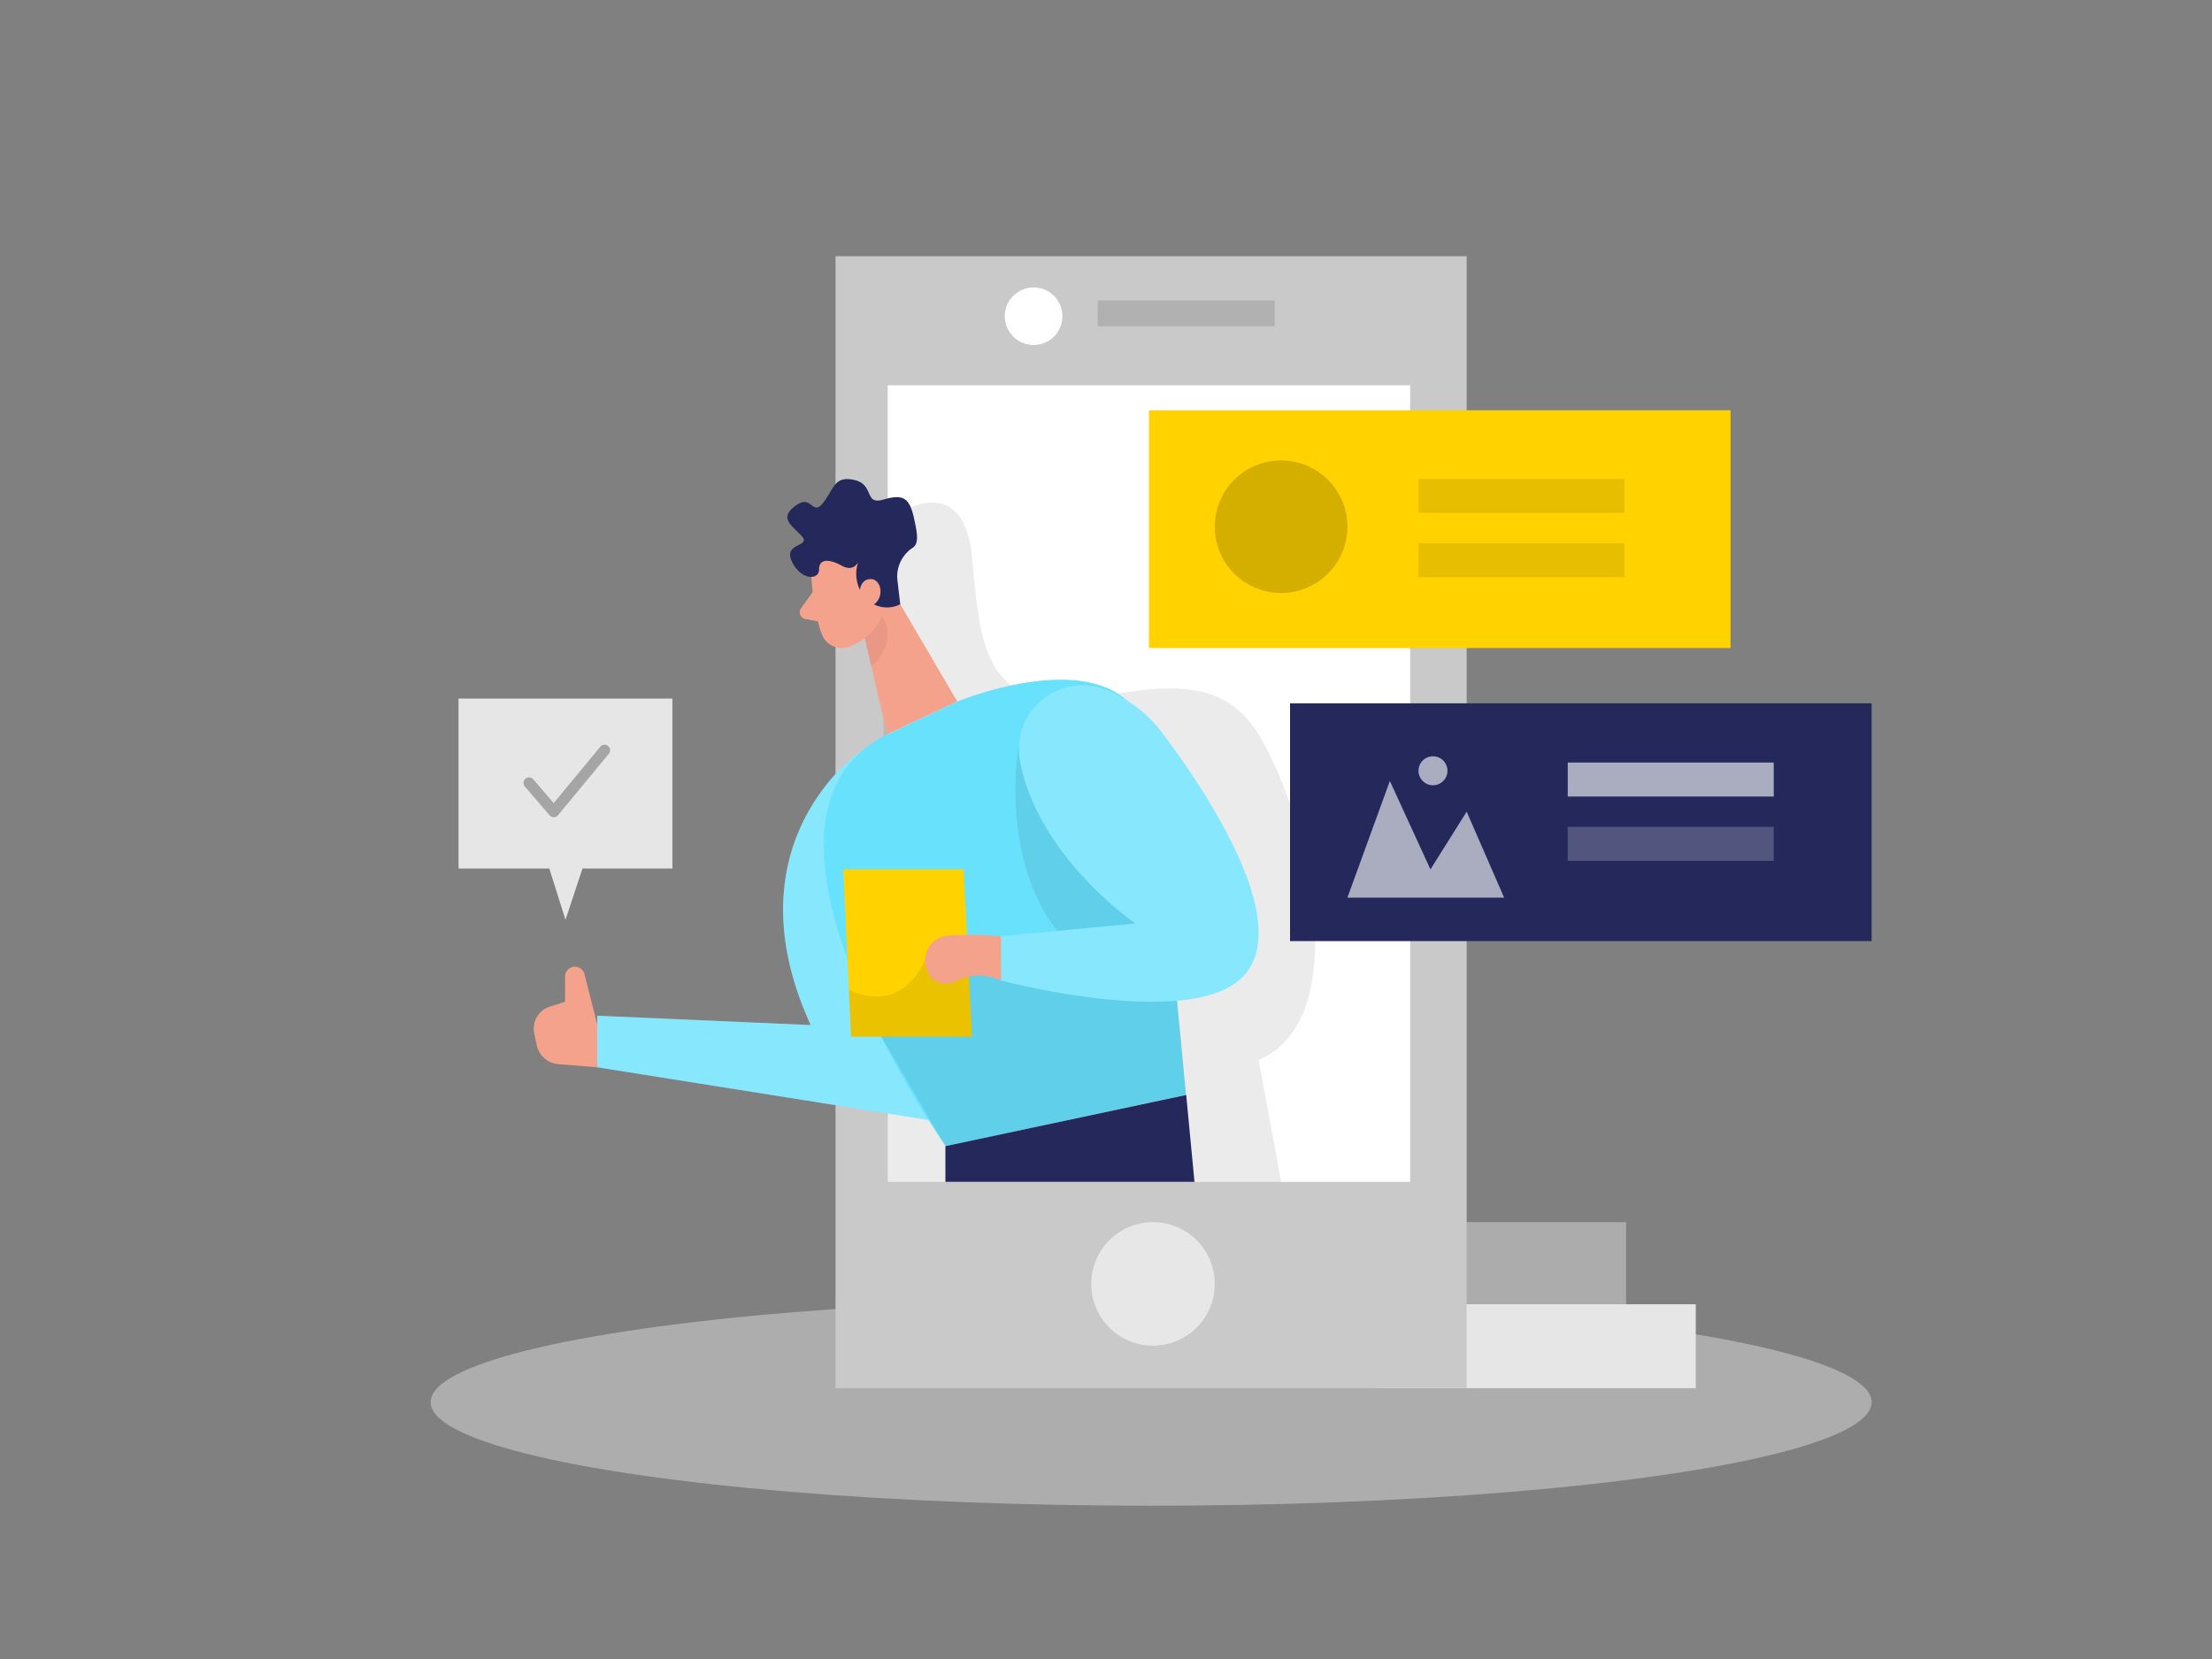 <svg id="Layer_1" data-name="Layer 1" xmlns="http://www.w3.org/2000/svg" viewBox="0 0 400 300"><rect x="0" y="0" width="400" height="300" fill="#808080" stroke="none"/><title>#6 mobile testing</title><ellipse cx="208.16" cy="253.55" rx="130.29" ry="18.73" fill="#e6e6e6" opacity="0.45"/><path d="M147,107l-2.15,3a1.24,1.24,0,0,0,.78,1.94l2.95.55Z" fill="#f4a28c"/><rect x="249" y="235.85" width="57.65" height="15.18" fill="#e6e6e6"/><rect x="236.4" y="221" width="57.65" height="15.18" fill="#e6e6e6" opacity="0.43"/><rect x="151.09" y="46.33" width="114.13" height="204.69" fill="#c9c9c9"/><rect x="160.53" y="69.67" width="94.47" height="144.05" fill="#fff"/><path d="M146.6,102s.13,7.71,2,12.66a3.87,3.87,0,0,0,5,2.28c2.48-1,5.55-3,6-7.1l1.59-6.94a6.91,6.91,0,0,0-3.8-7C152.67,93.2,146.28,97.3,146.6,102Z" fill="#f4a28c"/><path d="M164.68,91.78s9.82-5.11,11.07,8.89,2.2,23.75,12.89,25.71,29.7-8.82,38.94,6.4,17.46,51.62,0,58.89l4.09,22.05H160.53l0-22.05-1-80.24Z" opacity="0.08"/><polygon points="160.17 104.79 173.11 126.86 160.43 132.78 156.26 114.89 160.17 104.79" fill="#f4a28c"/><path d="M162.26,104.7l.53,4.57a5.24,5.24,0,0,1-6.51-1.42,6.43,6.43,0,0,1-.73-7s-.72,2.87-3.3,1.46-4.16-1.15-4.14.69-3.16,2.09-4.89-1.42,3.57-2.63,1.77-4.62-4.19-3.24-1.16-5.49,3,2,5-.52,2-5,5.68-4.15,1.68,4.58,5.24,3.54,4.73-.36,5.56,3.49c.53,2.51.93,4.36-.23,5.2A6.2,6.2,0,0,0,162.26,104.7Z" fill="#24285b"/><path d="M155.44,107.71s-.25-3,2-3,2.63,4.27-.34,5Z" fill="#f4a28c"/><path d="M155.43,136s-23.92,16.36-8.84,49.36L108,183.67V193l59.85,9.52S173.53,163.28,155.43,136Z" fill="#68e1fd"/><path d="M155.43,136s-23.92,16.36-8.84,49.36L108,183.67V193l59.85,9.52S173.53,163.28,155.43,136Z" fill="#fff" opacity="0.2"/><path d="M156.38,115.4a9.45,9.45,0,0,0,3.12-4s3.22,4.5-1.93,9.09Z" fill="#ce8172" opacity="0.31"/><path d="M173.11,126.86s32.31-13.39,35,9.11,6.34,62,6.34,62L171,207.26s-41.54-59.2-10.53-74.48Z" fill="#68e1fd"/><path d="M184.34,133.76S179.5,158.92,195,172.34l-24,1.49-11.64,13.63L171,207.26,214.5,198l-1.61-17-1.64-21.49Z" opacity="0.08"/><polygon points="152.5 157.21 174.25 157.21 175.75 187.46 153.89 187.46 152.5 157.21" fill="#ffd200"/><path d="M184.41,137.43a11.52,11.52,0,0,1,15.64-12.68,24.1,24.1,0,0,1,10.28,8c9.67,12.89,24,35.89,13.67,44.55s-43,0-43,0v-8L205.33,167S187.59,154.89,184.41,137.43Z" fill="#68e1fd"/><path d="M167.76,172.34s-3.48,11.58-14.26,6.66l.39,8.46h21.86l-.54-10.89Z" opacity="0.08"/><path d="M184.41,137.43a11.52,11.52,0,0,1,15.64-12.68,24.1,24.1,0,0,1,10.28,8c9.67,12.89,24,35.89,13.67,44.55s-43,0-43,0v-8L205.33,167S187.59,154.89,184.41,137.43Z" fill="#fff" opacity="0.2"/><path d="M181,169.33a58.13,58.13,0,0,0-9.59-.15,4.55,4.55,0,0,0-3.68,6.53l.06.11a3.65,3.65,0,0,0,5,1.66,8.78,8.78,0,0,1,8.21-.15Z" fill="#f4a28c"/><polygon points="170.96 207.26 214.5 198 216 213.72 170.96 213.72 170.96 207.26" fill="#24285b"/><rect x="207.77" y="74.19" width="105.17" height="43" fill="#ffd200"/><rect x="233.28" y="127.18" width="105.17" height="43" fill="#24285b"/><circle cx="208.5" cy="232.17" r="11.17" fill="#fff" opacity="0.56"/><rect x="198.5" y="54.33" width="32" height="4.67" opacity="0.12"/><circle cx="186.91" cy="57.18" r="5.21" fill="#fff"/><path d="M108,185.24l-2.31-9.08a1.78,1.78,0,0,0-2.94-.87h0a1.8,1.8,0,0,0-.57,1.31v4.55l-2.73.87a4.19,4.19,0,0,0-2.84,4.89l.46,2.13a4.32,4.32,0,0,0,3.86,3.39L108,193Z" fill="#f4a28c"/><polygon points="82.92 126.33 82.92 157.06 99.33 157.06 102.26 166.33 105.33 157.06 121.59 157.06 121.59 126.33 82.92 126.33" fill="#e6e6e6"/><polyline points="95.67 141.57 100.14 146.78 109.33 135.66" fill="none" stroke="#a5a5a5" stroke-linecap="round" stroke-linejoin="round" stroke-width="2"/><circle cx="231.66" cy="95.24" r="11.99" opacity="0.17"/><rect x="256.5" y="86.6" width="37.25" height="6.15" opacity="0.09"/><rect x="256.5" y="98.23" width="37.25" height="6.15" opacity="0.09"/><rect x="283.5" y="137.89" width="37.25" height="6.15" fill="#fff" opacity="0.61"/><rect x="283.5" y="149.52" width="37.25" height="6.15" fill="#fff" opacity="0.21"/><polygon points="243.65 162.33 251.33 141.22 258.67 157.21 265.22 146.78 272 162.33 243.65 162.33" fill="#fff" opacity="0.61"/><circle cx="259.13" cy="139.38" r="2.62" fill="#fff" opacity="0.61"/></svg>